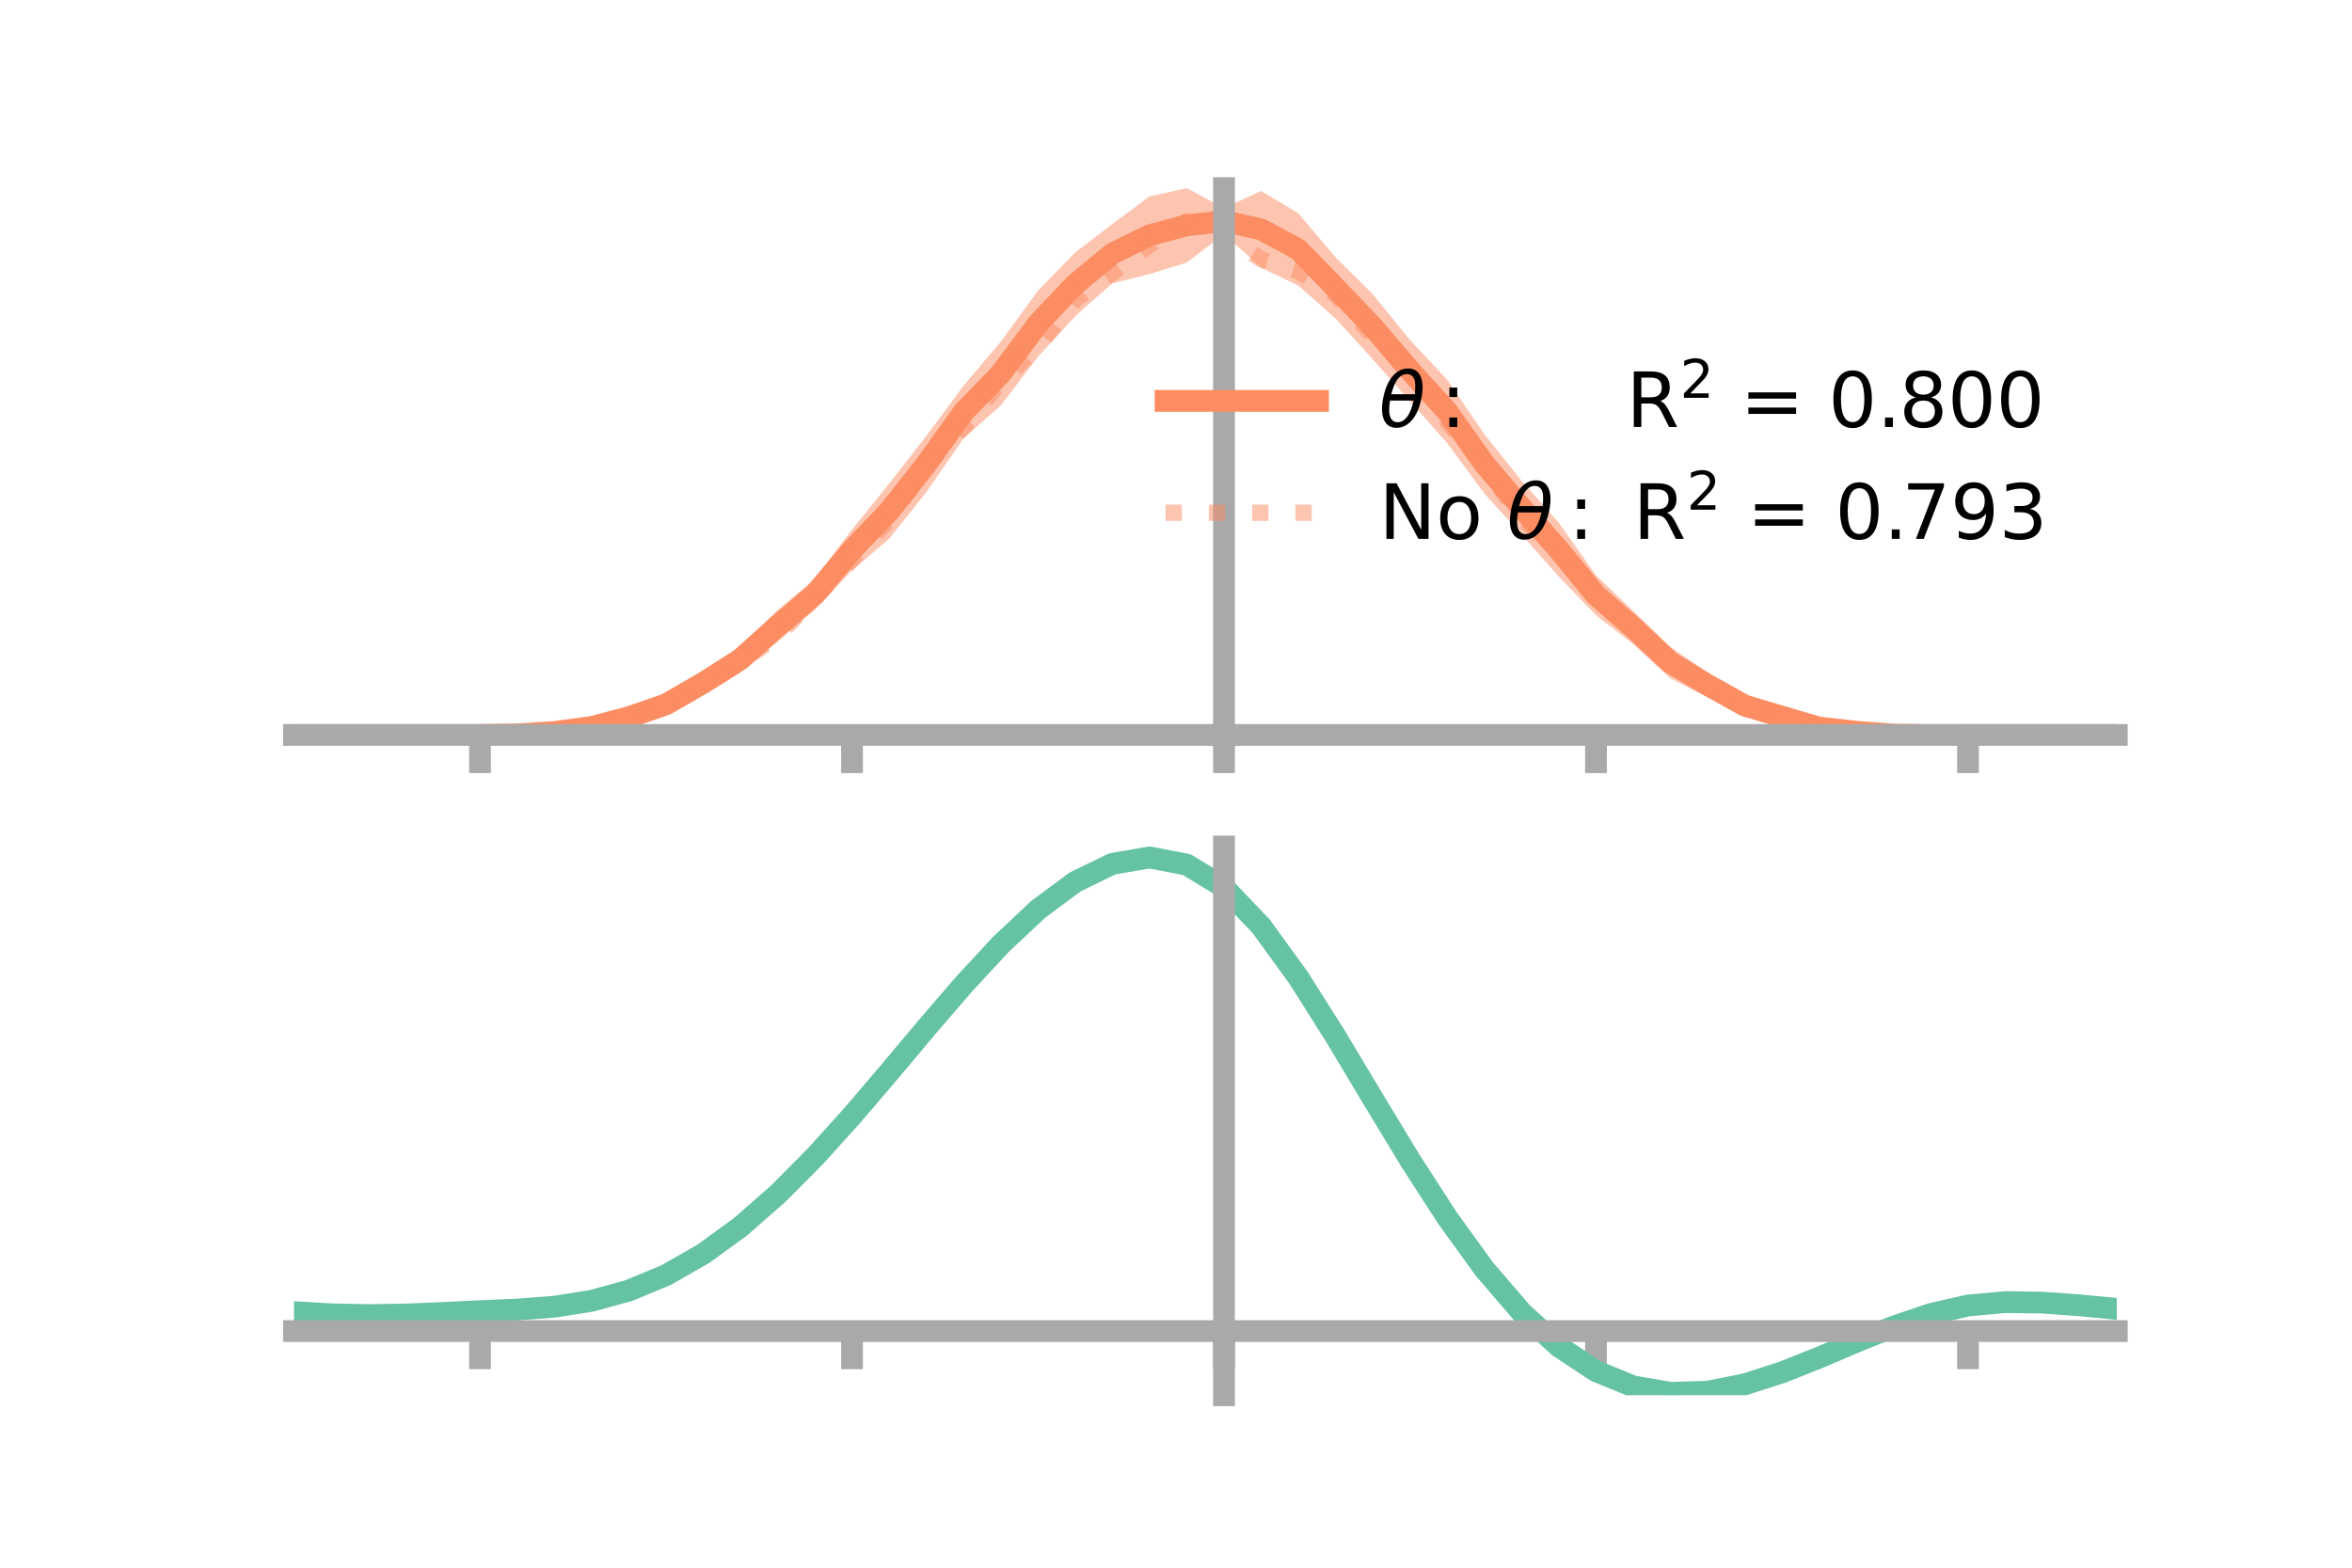 <?xml version="1.0" encoding="utf-8" standalone="no"?>
<!DOCTYPE svg PUBLIC "-//W3C//DTD SVG 1.1//EN"
  "http://www.w3.org/Graphics/SVG/1.1/DTD/svg11.dtd">
<!-- Created with matplotlib (https://matplotlib.org/) -->
<svg height="144pt" version="1.1" viewBox="0 0 216 144" width="216pt" xmlns="http://www.w3.org/2000/svg" xmlns:xlink="http://www.w3.org/1999/xlink">
 <defs>
  <style type="text/css">*{stroke-linecap:butt;stroke-linejoin:round;}</style>
 </defs>
 <g id="figure_1">
  <g id="patch_1">
   <path d="M 0 144 
L 216 144 
L 216 0 
L 0 0 
z
" style="fill:none;"/>
  </g>
  <g id="axes_1">
   <g id="patch_2">
    <path d="M 27 67.68 
L 194.4 67.68 
L 194.4 17.28 
L 27 17.28 
z
" style="fill:none;"/>
   </g>
   <g id="PolyCollection_1">
    <path clip-path="url(#p1a01d40a65)" d="M 27 67.51 
L 27 67.51 
L 30.416 67.51 
L 33.833 67.51 
L 37.249 67.51 
L 40.665 67.51 
L 44.082 67.509 
L 47.498 67.388 
L 50.914 67.019 
L 54.331 66.399 
L 57.747 65.429 
L 61.163 64.015 
L 64.58 61.646 
L 67.996 59.339 
L 71.412 56.038 
L 74.829 53.164 
L 78.245 48.639 
L 81.661 44.419 
L 85.078 40.029 
L 88.494 35.424 
L 91.91 31.383 
L 95.327 26.691 
L 98.743 23.186 
L 102.159 20.565 
L 105.576 18.04 
L 108.992 17.28 
L 112.408 19.113 
L 115.824 17.539 
L 119.241 19.596 
L 122.657 23.643 
L 126.073 27.033 
L 129.49 31.222 
L 132.906 34.883 
L 136.322 39.887 
L 139.739 44.166 
L 143.155 48.021 
L 146.571 52.84 
L 149.988 56.114 
L 153.404 59.413 
L 156.82 61.777 
L 160.237 63.806 
L 163.653 65.108 
L 167.069 66.359 
L 170.486 66.83 
L 173.902 67.276 
L 177.318 67.458 
L 180.735 67.509 
L 184.151 67.51 
L 187.567 67.51 
L 190.984 67.51 
L 194.4 67.51 
L 194.4 67.51 
L 194.4 67.51 
L 190.984 67.51 
L 187.567 67.51 
L 184.151 67.51 
L 180.735 67.51 
L 177.318 67.588 
L 173.902 67.68 
L 170.486 67.604 
L 167.069 67.314 
L 163.653 66.562 
L 160.237 65.818 
L 156.82 64.049 
L 153.404 62.314 
L 149.988 59.169 
L 146.571 56.513 
L 143.155 52.972 
L 139.739 49.111 
L 136.322 45.339 
L 132.906 40.705 
L 129.49 36.854 
L 126.073 33.009 
L 122.657 29.261 
L 119.241 26.239 
L 115.824 24.598 
L 112.408 21.496 
L 108.992 24.112 
L 105.576 25.17 
L 102.159 26.019 
L 98.743 29.051 
L 95.327 32.77 
L 91.91 37.251 
L 88.494 40.266 
L 85.078 45.203 
L 81.661 49.487 
L 78.245 52.391 
L 74.829 56.015 
L 71.412 58.959 
L 67.996 61.78 
L 64.58 63.811 
L 61.163 65.383 
L 57.747 66.332 
L 54.331 67.163 
L 50.914 67.458 
L 47.498 67.524 
L 44.082 67.51 
L 40.665 67.51 
L 37.249 67.51 
L 33.833 67.51 
L 30.416 67.51 
L 27 67.51 
z
" style="fill:#fc8d62;fill-opacity:0.5;"/>
   </g>
   <g id="matplotlib.axis_1">
    <g id="xtick_1">
     <g id="line2d_1">
      <defs>
       <path d="M 0 0 
L 0 3.5 
" id="m2d5e6addbd" style="stroke:#a9a9a9;stroke-width:2;"/>
      </defs>
      <g>
       <use style="fill:#a9a9a9;stroke:#a9a9a9;stroke-width:2;" x="44.082" xlink:href="#m2d5e6addbd" y="67.51"/>
      </g>
     </g>
    </g>
    <g id="xtick_2">
     <g id="line2d_2">
      <g>
       <use style="fill:#a9a9a9;stroke:#a9a9a9;stroke-width:2;" x="78.245" xlink:href="#m2d5e6addbd" y="67.51"/>
      </g>
     </g>
    </g>
    <g id="xtick_3">
     <g id="line2d_3">
      <g>
       <use style="fill:#a9a9a9;stroke:#a9a9a9;stroke-width:2;" x="112.408" xlink:href="#m2d5e6addbd" y="67.51"/>
      </g>
     </g>
    </g>
    <g id="xtick_4">
     <g id="line2d_4">
      <g>
       <use style="fill:#a9a9a9;stroke:#a9a9a9;stroke-width:2;" x="146.571" xlink:href="#m2d5e6addbd" y="67.51"/>
      </g>
     </g>
    </g>
    <g id="xtick_5">
     <g id="line2d_5">
      <g>
       <use style="fill:#a9a9a9;stroke:#a9a9a9;stroke-width:2;" x="180.735" xlink:href="#m2d5e6addbd" y="67.51"/>
      </g>
     </g>
    </g>
   </g>
   <g id="matplotlib.axis_2"/>
   <g id="line2d_6">
    <path clip-path="url(#p1a01d40a65)" d="M 27 67.51 
L 30.416 67.51 
L 33.833 67.51 
L 37.249 67.51 
L 40.665 67.51 
L 44.082 67.51 
L 47.498 67.456 
L 50.914 67.238 
L 54.331 66.781 
L 57.747 65.881 
L 61.163 64.699 
L 64.58 62.728 
L 67.996 60.559 
L 71.412 57.498 
L 74.829 54.589 
L 78.245 50.515 
L 81.661 46.953 
L 85.078 42.616 
L 88.494 37.845 
L 91.91 34.317 
L 95.327 29.731 
L 98.743 26.118 
L 102.159 23.292 
L 105.576 21.605 
L 108.992 20.696 
L 112.408 20.305 
L 115.824 21.069 
L 119.241 22.918 
L 122.657 26.452 
L 126.073 30.021 
L 129.49 34.038 
L 132.906 37.794 
L 136.322 42.613 
L 139.739 46.638 
L 143.155 50.497 
L 146.571 54.676 
L 149.988 57.642 
L 153.404 60.863 
L 156.82 62.913 
L 160.237 64.812 
L 163.653 65.835 
L 167.069 66.836 
L 170.486 67.217 
L 173.902 67.478 
L 177.318 67.523 
L 180.735 67.51 
L 184.151 67.51 
L 187.567 67.51 
L 190.984 67.51 
L 194.4 67.51 
" style="fill:none;stroke:#fc8d62;stroke-linecap:square;stroke-width:2;"/>
   </g>
   <g id="line2d_7">
    <path clip-path="url(#p1a01d40a65)" d="M 27 67.51 
L 30.416 67.51 
L 33.833 67.51 
L 37.249 67.51 
L 40.665 67.51 
L 44.082 67.51 
L 47.498 67.464 
L 50.914 67.275 
L 54.331 66.73 
L 57.747 65.988 
L 61.163 64.851 
L 64.58 63.11 
L 67.996 60.803 
L 71.412 58.4 
L 74.829 54.893 
L 78.245 51.425 
L 81.661 47.73 
L 85.078 42.759 
L 88.494 39.227 
L 91.91 35.048 
L 95.327 31.814 
L 98.743 27.502 
L 102.159 25.074 
L 105.576 22.505 
L 108.992 20.305 
L 112.408 21.516 
L 115.824 23.826 
L 119.241 24.934 
L 122.657 27.056 
L 126.073 30.865 
L 129.49 33.877 
L 132.906 38.724 
L 136.322 42.836 
L 139.739 47.57 
L 143.155 50.646 
L 146.571 54.567 
L 149.988 57.878 
L 153.404 60.361 
L 156.82 62.876 
L 160.237 64.533 
L 163.653 65.769 
L 167.069 66.708 
L 170.486 67.286 
L 173.902 67.446 
L 177.318 67.515 
L 180.735 67.51 
L 184.151 67.51 
L 187.567 67.51 
L 190.984 67.51 
L 194.4 67.51 
" style="fill:none;stroke:#fc8d62;stroke-dasharray:1.5,2.475;stroke-dashoffset:0;stroke-opacity:0.5;stroke-width:1.5;"/>
   </g>
   <g id="patch_3">
    <path d="M 112.408 67.68 
L 112.408 17.28 
" style="fill:none;stroke:#a9a9a9;stroke-linecap:square;stroke-linejoin:miter;stroke-width:2;"/>
   </g>
   <g id="patch_4">
    <path d="M 194.4 67.68 
L 194.4 17.28 
" style="fill:none;"/>
   </g>
   <g id="patch_5">
    <path d="M 27 67.51 
L 194.4 67.51 
" style="fill:none;stroke:#a9a9a9;stroke-linecap:square;stroke-linejoin:miter;stroke-width:2;"/>
   </g>
   <g id="patch_6">
    <path d="M 27 17.28 
L 194.4 17.28 
" style="fill:none;"/>
   </g>
   <g id="legend_1">
    <g id="line2d_8">
     <path d="M 107.04 36.824 
L 121.04 36.824 
" style="fill:none;stroke:#fc8d62;stroke-linecap:square;stroke-width:2;"/>
    </g>
    <g id="line2d_9"/>
    <g id="text_1">
     <!-- $\theta:$      R$^{2}$ = 0.800 -->
     <g transform="translate(126.64 39.274)scale(0.07 -0.07)">
      <defs>
       <path d="M 45.516 34.672 
L 14.453 34.672 
Q 12.359 20.062 14.5 13.875 
Q 17.188 6.25 24.469 6.25 
Q 31.781 6.25 37.359 13.922 
Q 42.234 20.656 45.516 34.672 
z
M 47.016 42.969 
Q 48.344 56.844 46.625 61.719 
Q 43.953 69.438 36.766 69.438 
Q 29.297 69.438 23.828 61.812 
Q 19.531 55.672 16.156 42.969 
z
M 38.188 76.766 
Q 49.906 76.766 54.594 66.406 
Q 59.281 56.109 55.719 37.844 
Q 52.203 19.625 43.453 9.281 
Q 34.766 -1.125 23.047 -1.125 
Q 11.281 -1.125 6.641 9.281 
Q 2 19.625 5.516 37.844 
Q 9.078 56.109 17.719 66.406 
Q 26.422 76.766 38.188 76.766 
z
" id="DejaVuSans-Oblique-952"/>
       <path d="M 11.719 12.406 
L 22.016 12.406 
L 22.016 0 
L 11.719 0 
z
M 11.719 51.703 
L 22.016 51.703 
L 22.016 39.312 
L 11.719 39.312 
z
" id="DejaVuSans-58"/>
       <path id="DejaVuSans-32"/>
       <path d="M 44.391 34.188 
Q 47.562 33.109 50.562 29.594 
Q 53.562 26.078 56.594 19.922 
L 66.609 0 
L 56 0 
L 46.688 18.703 
Q 43.062 26.031 39.672 28.422 
Q 36.281 30.812 30.422 30.812 
L 19.672 30.812 
L 19.672 0 
L 9.812 0 
L 9.812 72.906 
L 32.078 72.906 
Q 44.578 72.906 50.734 67.672 
Q 56.891 62.453 56.891 51.906 
Q 56.891 45.016 53.688 40.469 
Q 50.484 35.938 44.391 34.188 
z
M 19.672 64.797 
L 19.672 38.922 
L 32.078 38.922 
Q 39.203 38.922 42.844 42.219 
Q 46.484 45.516 46.484 51.906 
Q 46.484 58.297 42.844 61.547 
Q 39.203 64.797 32.078 64.797 
z
" id="DejaVuSans-82"/>
       <path d="M 19.188 8.297 
L 53.609 8.297 
L 53.609 0 
L 7.328 0 
L 7.328 8.297 
Q 12.938 14.109 22.625 23.891 
Q 32.328 33.688 34.812 36.531 
Q 39.547 41.844 41.422 45.531 
Q 43.312 49.219 43.312 52.781 
Q 43.312 58.594 39.234 62.25 
Q 35.156 65.922 28.609 65.922 
Q 23.969 65.922 18.812 64.312 
Q 13.672 62.703 7.812 59.422 
L 7.812 69.391 
Q 13.766 71.781 18.938 73 
Q 24.125 74.219 28.422 74.219 
Q 39.75 74.219 46.484 68.547 
Q 53.219 62.891 53.219 53.422 
Q 53.219 48.922 51.531 44.891 
Q 49.859 40.875 45.406 35.406 
Q 44.188 33.984 37.641 27.219 
Q 31.109 20.453 19.188 8.297 
z
" id="DejaVuSans-50"/>
       <path d="M 10.594 45.406 
L 73.188 45.406 
L 73.188 37.203 
L 10.594 37.203 
z
M 10.594 25.484 
L 73.188 25.484 
L 73.188 17.188 
L 10.594 17.188 
z
" id="DejaVuSans-61"/>
       <path d="M 31.781 66.406 
Q 24.172 66.406 20.328 58.906 
Q 16.5 51.422 16.5 36.375 
Q 16.5 21.391 20.328 13.891 
Q 24.172 6.391 31.781 6.391 
Q 39.453 6.391 43.281 13.891 
Q 47.125 21.391 47.125 36.375 
Q 47.125 51.422 43.281 58.906 
Q 39.453 66.406 31.781 66.406 
z
M 31.781 74.219 
Q 44.047 74.219 50.516 64.516 
Q 56.984 54.828 56.984 36.375 
Q 56.984 17.969 50.516 8.266 
Q 44.047 -1.422 31.781 -1.422 
Q 19.531 -1.422 13.062 8.266 
Q 6.594 17.969 6.594 36.375 
Q 6.594 54.828 13.062 64.516 
Q 19.531 74.219 31.781 74.219 
z
" id="DejaVuSans-48"/>
       <path d="M 10.688 12.406 
L 21 12.406 
L 21 0 
L 10.688 0 
z
" id="DejaVuSans-46"/>
       <path d="M 31.781 34.625 
Q 24.75 34.625 20.719 30.859 
Q 16.703 27.094 16.703 20.516 
Q 16.703 13.922 20.719 10.156 
Q 24.75 6.391 31.781 6.391 
Q 38.812 6.391 42.859 10.172 
Q 46.922 13.969 46.922 20.516 
Q 46.922 27.094 42.891 30.859 
Q 38.875 34.625 31.781 34.625 
z
M 21.922 38.812 
Q 15.578 40.375 12.031 44.719 
Q 8.5 49.078 8.5 55.328 
Q 8.5 64.062 14.719 69.141 
Q 20.953 74.219 31.781 74.219 
Q 42.672 74.219 48.875 69.141 
Q 55.078 64.062 55.078 55.328 
Q 55.078 49.078 51.531 44.719 
Q 48 40.375 41.703 38.812 
Q 48.828 37.156 52.797 32.312 
Q 56.781 27.484 56.781 20.516 
Q 56.781 9.906 50.312 4.234 
Q 43.844 -1.422 31.781 -1.422 
Q 19.734 -1.422 13.25 4.234 
Q 6.781 9.906 6.781 20.516 
Q 6.781 27.484 10.781 32.312 
Q 14.797 37.156 21.922 38.812 
z
M 18.312 54.391 
Q 18.312 48.734 21.844 45.562 
Q 25.391 42.391 31.781 42.391 
Q 38.141 42.391 41.719 45.562 
Q 45.312 48.734 45.312 54.391 
Q 45.312 60.062 41.719 63.234 
Q 38.141 66.406 31.781 66.406 
Q 25.391 66.406 21.844 63.234 
Q 18.312 60.062 18.312 54.391 
z
" id="DejaVuSans-56"/>
      </defs>
      <use transform="translate(0 0.766)" xlink:href="#DejaVuSans-Oblique-952"/>
      <use transform="translate(80.664 0.766)" xlink:href="#DejaVuSans-58"/>
      <use transform="translate(133.838 0.766)" xlink:href="#DejaVuSans-32"/>
      <use transform="translate(165.625 0.766)" xlink:href="#DejaVuSans-32"/>
      <use transform="translate(197.412 0.766)" xlink:href="#DejaVuSans-32"/>
      <use transform="translate(229.199 0.766)" xlink:href="#DejaVuSans-32"/>
      <use transform="translate(260.986 0.766)" xlink:href="#DejaVuSans-32"/>
      <use transform="translate(292.773 0.766)" xlink:href="#DejaVuSans-32"/>
      <use transform="translate(324.561 0.766)" xlink:href="#DejaVuSans-82"/>
      <use transform="translate(395 39.047)scale(0.7)" xlink:href="#DejaVuSans-50"/>
      <use transform="translate(442.271 0.766)" xlink:href="#DejaVuSans-32"/>
      <use transform="translate(474.058 0.766)" xlink:href="#DejaVuSans-61"/>
      <use transform="translate(557.847 0.766)" xlink:href="#DejaVuSans-32"/>
      <use transform="translate(589.634 0.766)" xlink:href="#DejaVuSans-48"/>
      <use transform="translate(653.257 0.766)" xlink:href="#DejaVuSans-46"/>
      <use transform="translate(682.419 0.766)" xlink:href="#DejaVuSans-56"/>
      <use transform="translate(746.042 0.766)" xlink:href="#DejaVuSans-48"/>
      <use transform="translate(809.665 0.766)" xlink:href="#DejaVuSans-48"/>
     </g>
    </g>
    <g id="line2d_10">
     <path d="M 107.04 47.099 
L 121.04 47.099 
" style="fill:none;stroke:#fc8d62;stroke-dasharray:1.5,2.475;stroke-dashoffset:0;stroke-opacity:0.5;stroke-width:1.5;"/>
    </g>
    <g id="line2d_11"/>
    <g id="text_2">
     <!-- No $\theta:$ R$^{2}$ = 0.793 -->
     <g transform="translate(126.64 49.549)scale(0.07 -0.07)">
      <defs>
       <path d="M 9.812 72.906 
L 23.094 72.906 
L 55.422 11.922 
L 55.422 72.906 
L 64.984 72.906 
L 64.984 0 
L 51.703 0 
L 19.391 60.984 
L 19.391 0 
L 9.812 0 
z
" id="DejaVuSans-78"/>
       <path d="M 30.609 48.391 
Q 23.391 48.391 19.188 42.75 
Q 14.984 37.109 14.984 27.297 
Q 14.984 17.484 19.156 11.844 
Q 23.344 6.203 30.609 6.203 
Q 37.797 6.203 41.984 11.859 
Q 46.188 17.531 46.188 27.297 
Q 46.188 37.016 41.984 42.703 
Q 37.797 48.391 30.609 48.391 
z
M 30.609 56 
Q 42.328 56 49.016 48.375 
Q 55.719 40.766 55.719 27.297 
Q 55.719 13.875 49.016 6.219 
Q 42.328 -1.422 30.609 -1.422 
Q 18.844 -1.422 12.172 6.219 
Q 5.516 13.875 5.516 27.297 
Q 5.516 40.766 12.172 48.375 
Q 18.844 56 30.609 56 
z
" id="DejaVuSans-111"/>
       <path d="M 8.203 72.906 
L 55.078 72.906 
L 55.078 68.703 
L 28.609 0 
L 18.312 0 
L 43.219 64.594 
L 8.203 64.594 
z
" id="DejaVuSans-55"/>
       <path d="M 10.984 1.516 
L 10.984 10.5 
Q 14.703 8.734 18.5 7.812 
Q 22.312 6.891 25.984 6.891 
Q 35.75 6.891 40.891 13.453 
Q 46.047 20.016 46.781 33.406 
Q 43.953 29.203 39.594 26.953 
Q 35.25 24.703 29.984 24.703 
Q 19.047 24.703 12.672 31.312 
Q 6.297 37.938 6.297 49.422 
Q 6.297 60.641 12.938 67.422 
Q 19.578 74.219 30.609 74.219 
Q 43.266 74.219 49.922 64.516 
Q 56.594 54.828 56.594 36.375 
Q 56.594 19.141 48.406 8.859 
Q 40.234 -1.422 26.422 -1.422 
Q 22.703 -1.422 18.891 -0.688 
Q 15.094 0.047 10.984 1.516 
z
M 30.609 32.422 
Q 37.25 32.422 41.125 36.953 
Q 45.016 41.5 45.016 49.422 
Q 45.016 57.281 41.125 61.844 
Q 37.25 66.406 30.609 66.406 
Q 23.969 66.406 20.094 61.844 
Q 16.219 57.281 16.219 49.422 
Q 16.219 41.5 20.094 36.953 
Q 23.969 32.422 30.609 32.422 
z
" id="DejaVuSans-57"/>
       <path d="M 40.578 39.312 
Q 47.656 37.797 51.625 33 
Q 55.609 28.219 55.609 21.188 
Q 55.609 10.406 48.188 4.484 
Q 40.766 -1.422 27.094 -1.422 
Q 22.516 -1.422 17.656 -0.516 
Q 12.797 0.391 7.625 2.203 
L 7.625 11.719 
Q 11.719 9.328 16.594 8.109 
Q 21.484 6.891 26.812 6.891 
Q 36.078 6.891 40.938 10.547 
Q 45.797 14.203 45.797 21.188 
Q 45.797 27.641 41.281 31.266 
Q 36.766 34.906 28.719 34.906 
L 20.219 34.906 
L 20.219 43.016 
L 29.109 43.016 
Q 36.375 43.016 40.234 45.922 
Q 44.094 48.828 44.094 54.297 
Q 44.094 59.906 40.109 62.906 
Q 36.141 65.922 28.719 65.922 
Q 24.656 65.922 20.016 65.031 
Q 15.375 64.156 9.812 62.312 
L 9.812 71.094 
Q 15.438 72.656 20.344 73.438 
Q 25.25 74.219 29.594 74.219 
Q 40.828 74.219 47.359 69.109 
Q 53.906 64.016 53.906 55.328 
Q 53.906 49.266 50.438 45.094 
Q 46.969 40.922 40.578 39.312 
z
" id="DejaVuSans-51"/>
      </defs>
      <use transform="translate(0 0.766)" xlink:href="#DejaVuSans-78"/>
      <use transform="translate(74.805 0.766)" xlink:href="#DejaVuSans-111"/>
      <use transform="translate(135.986 0.766)" xlink:href="#DejaVuSans-32"/>
      <use transform="translate(167.773 0.766)" xlink:href="#DejaVuSans-Oblique-952"/>
      <use transform="translate(248.438 0.766)" xlink:href="#DejaVuSans-58"/>
      <use transform="translate(301.611 0.766)" xlink:href="#DejaVuSans-32"/>
      <use transform="translate(333.398 0.766)" xlink:href="#DejaVuSans-82"/>
      <use transform="translate(403.838 39.047)scale(0.7)" xlink:href="#DejaVuSans-50"/>
      <use transform="translate(451.108 0.766)" xlink:href="#DejaVuSans-32"/>
      <use transform="translate(482.896 0.766)" xlink:href="#DejaVuSans-61"/>
      <use transform="translate(566.685 0.766)" xlink:href="#DejaVuSans-32"/>
      <use transform="translate(598.472 0.766)" xlink:href="#DejaVuSans-48"/>
      <use transform="translate(662.095 0.766)" xlink:href="#DejaVuSans-46"/>
      <use transform="translate(686.132 0.766)" xlink:href="#DejaVuSans-55"/>
      <use transform="translate(749.755 0.766)" xlink:href="#DejaVuSans-57"/>
      <use transform="translate(813.378 0.766)" xlink:href="#DejaVuSans-51"/>
     </g>
    </g>
   </g>
  </g>
  <g id="axes_2">
   <g id="patch_7">
    <path d="M 27 128.16 
L 194.4 128.16 
L 194.4 77.76 
L 27 77.76 
z
" style="fill:none;"/>
   </g>
   <g id="PolyCollection_2">
    <path clip-path="url(#p97b1dcf395)" d="M 27 120.565 
L 27 120.482 
L 30.416 120.692 
L 33.833 120.765 
L 37.249 120.706 
L 40.665 120.554 
L 44.082 120.382 
L 47.498 120.231 
L 50.914 119.961 
L 54.331 119.415 
L 57.747 118.464 
L 61.163 117.018 
L 64.58 115.028 
L 67.996 112.484 
L 71.412 109.418 
L 74.829 105.898 
L 78.245 102.024 
L 81.661 97.925 
L 85.078 93.756 
L 88.494 89.69 
L 91.91 85.918 
L 95.327 82.638 
L 98.743 80.052 
L 102.159 78.361 
L 105.576 77.76 
L 108.992 78.435 
L 112.408 80.552 
L 115.824 84.189 
L 119.241 88.971 
L 122.657 94.461 
L 126.073 100.256 
L 129.49 105.996 
L 132.906 111.384 
L 136.322 116.186 
L 139.739 120.232 
L 143.155 123.419 
L 146.571 125.708 
L 149.988 127.119 
L 153.404 127.72 
L 156.82 127.622 
L 160.237 126.957 
L 163.653 125.877 
L 167.069 124.542 
L 170.486 123.114 
L 173.902 121.751 
L 177.318 120.608 
L 180.735 119.833 
L 184.151 119.524 
L 187.567 119.576 
L 190.984 119.836 
L 194.4 120.173 
L 194.4 120.281 
L 194.4 120.281 
L 190.984 119.968 
L 187.567 119.726 
L 184.151 119.686 
L 180.735 120 
L 177.318 120.788 
L 173.902 121.964 
L 170.486 123.374 
L 167.069 124.856 
L 163.653 126.24 
L 160.237 127.358 
L 156.82 128.047 
L 153.404 128.16 
L 149.988 127.571 
L 146.571 126.188 
L 143.155 123.957 
L 139.739 120.868 
L 136.322 116.956 
L 132.906 112.318 
L 129.49 107.111 
L 126.073 101.558 
L 122.657 95.947 
L 119.241 90.624 
L 115.824 85.986 
L 112.408 82.458 
L 108.992 80.409 
L 105.576 79.758 
L 102.159 80.337 
L 98.743 81.964 
L 95.327 84.446 
L 91.91 87.588 
L 88.494 91.195 
L 85.078 95.075 
L 81.661 99.049 
L 78.245 102.951 
L 74.829 106.636 
L 71.412 109.984 
L 67.996 112.902 
L 64.58 115.328 
L 61.163 117.236 
L 57.747 118.632 
L 54.331 119.558 
L 50.914 120.092 
L 47.498 120.352 
L 44.082 120.493 
L 40.665 120.65 
L 37.249 120.783 
L 33.833 120.829 
L 30.416 120.757 
L 27 120.565 
z
" style="fill:#66c2a5;fill-opacity:0.5;"/>
   </g>
   <g id="matplotlib.axis_3">
    <g id="xtick_6">
     <g id="line2d_12">
      <g>
       <use style="fill:#a9a9a9;stroke:#a9a9a9;stroke-width:2;" x="44.082" xlink:href="#m2d5e6addbd" y="122.266"/>
      </g>
     </g>
    </g>
    <g id="xtick_7">
     <g id="line2d_13">
      <g>
       <use style="fill:#a9a9a9;stroke:#a9a9a9;stroke-width:2;" x="78.245" xlink:href="#m2d5e6addbd" y="122.266"/>
      </g>
     </g>
    </g>
    <g id="xtick_8">
     <g id="line2d_14">
      <g>
       <use style="fill:#a9a9a9;stroke:#a9a9a9;stroke-width:2;" x="112.408" xlink:href="#m2d5e6addbd" y="122.266"/>
      </g>
     </g>
    </g>
    <g id="xtick_9">
     <g id="line2d_15">
      <g>
       <use style="fill:#a9a9a9;stroke:#a9a9a9;stroke-width:2;" x="146.571" xlink:href="#m2d5e6addbd" y="122.266"/>
      </g>
     </g>
    </g>
    <g id="xtick_10">
     <g id="line2d_16">
      <g>
       <use style="fill:#a9a9a9;stroke:#a9a9a9;stroke-width:2;" x="180.735" xlink:href="#m2d5e6addbd" y="122.266"/>
      </g>
     </g>
    </g>
   </g>
   <g id="matplotlib.axis_4"/>
   <g id="line2d_17">
    <path clip-path="url(#p97b1dcf395)" d="M 27 120.524 
L 30.416 120.725 
L 33.833 120.797 
L 37.249 120.744 
L 40.665 120.602 
L 44.082 120.437 
L 47.498 120.291 
L 50.914 120.027 
L 54.331 119.486 
L 57.747 118.548 
L 61.163 117.127 
L 64.58 115.178 
L 67.996 112.693 
L 71.412 109.701 
L 74.829 106.267 
L 78.245 102.488 
L 81.661 98.487 
L 85.078 94.415 
L 88.494 90.442 
L 91.91 86.753 
L 95.327 83.542 
L 98.743 81.008 
L 102.159 79.349 
L 105.576 78.759 
L 108.992 79.422 
L 112.408 81.505 
L 115.824 85.087 
L 119.241 89.797 
L 122.657 95.204 
L 126.073 100.907 
L 129.49 106.553 
L 132.906 111.851 
L 136.322 116.571 
L 139.739 120.55 
L 143.155 123.688 
L 146.571 125.948 
L 149.988 127.345 
L 153.404 127.94 
L 156.82 127.835 
L 160.237 127.158 
L 163.653 126.059 
L 167.069 124.699 
L 170.486 123.244 
L 173.902 121.858 
L 177.318 120.698 
L 180.735 119.917 
L 184.151 119.605 
L 187.567 119.651 
L 190.984 119.902 
L 194.4 120.227 
" style="fill:none;stroke:#66c2a5;stroke-linecap:square;stroke-width:2;"/>
   </g>
   <g id="patch_8">
    <path d="M 112.408 128.16 
L 112.408 77.76 
" style="fill:none;stroke:#a9a9a9;stroke-linecap:square;stroke-linejoin:miter;stroke-width:2;"/>
   </g>
   <g id="patch_9">
    <path d="M 194.4 128.16 
L 194.4 77.76 
" style="fill:none;"/>
   </g>
   <g id="patch_10">
    <path d="M 27 122.266 
L 194.4 122.266 
" style="fill:none;stroke:#a9a9a9;stroke-linecap:square;stroke-linejoin:miter;stroke-width:2;"/>
   </g>
   <g id="patch_11">
    <path d="M 27 77.76 
L 194.4 77.76 
" style="fill:none;"/>
   </g>
  </g>
 </g>
 <defs>
  <clipPath id="p1a01d40a65">
   <rect height="50.4" width="167.4" x="27" y="17.28"/>
  </clipPath>
  <clipPath id="p97b1dcf395">
   <rect height="50.4" width="167.4" x="27" y="77.76"/>
  </clipPath>
 </defs>
</svg>
